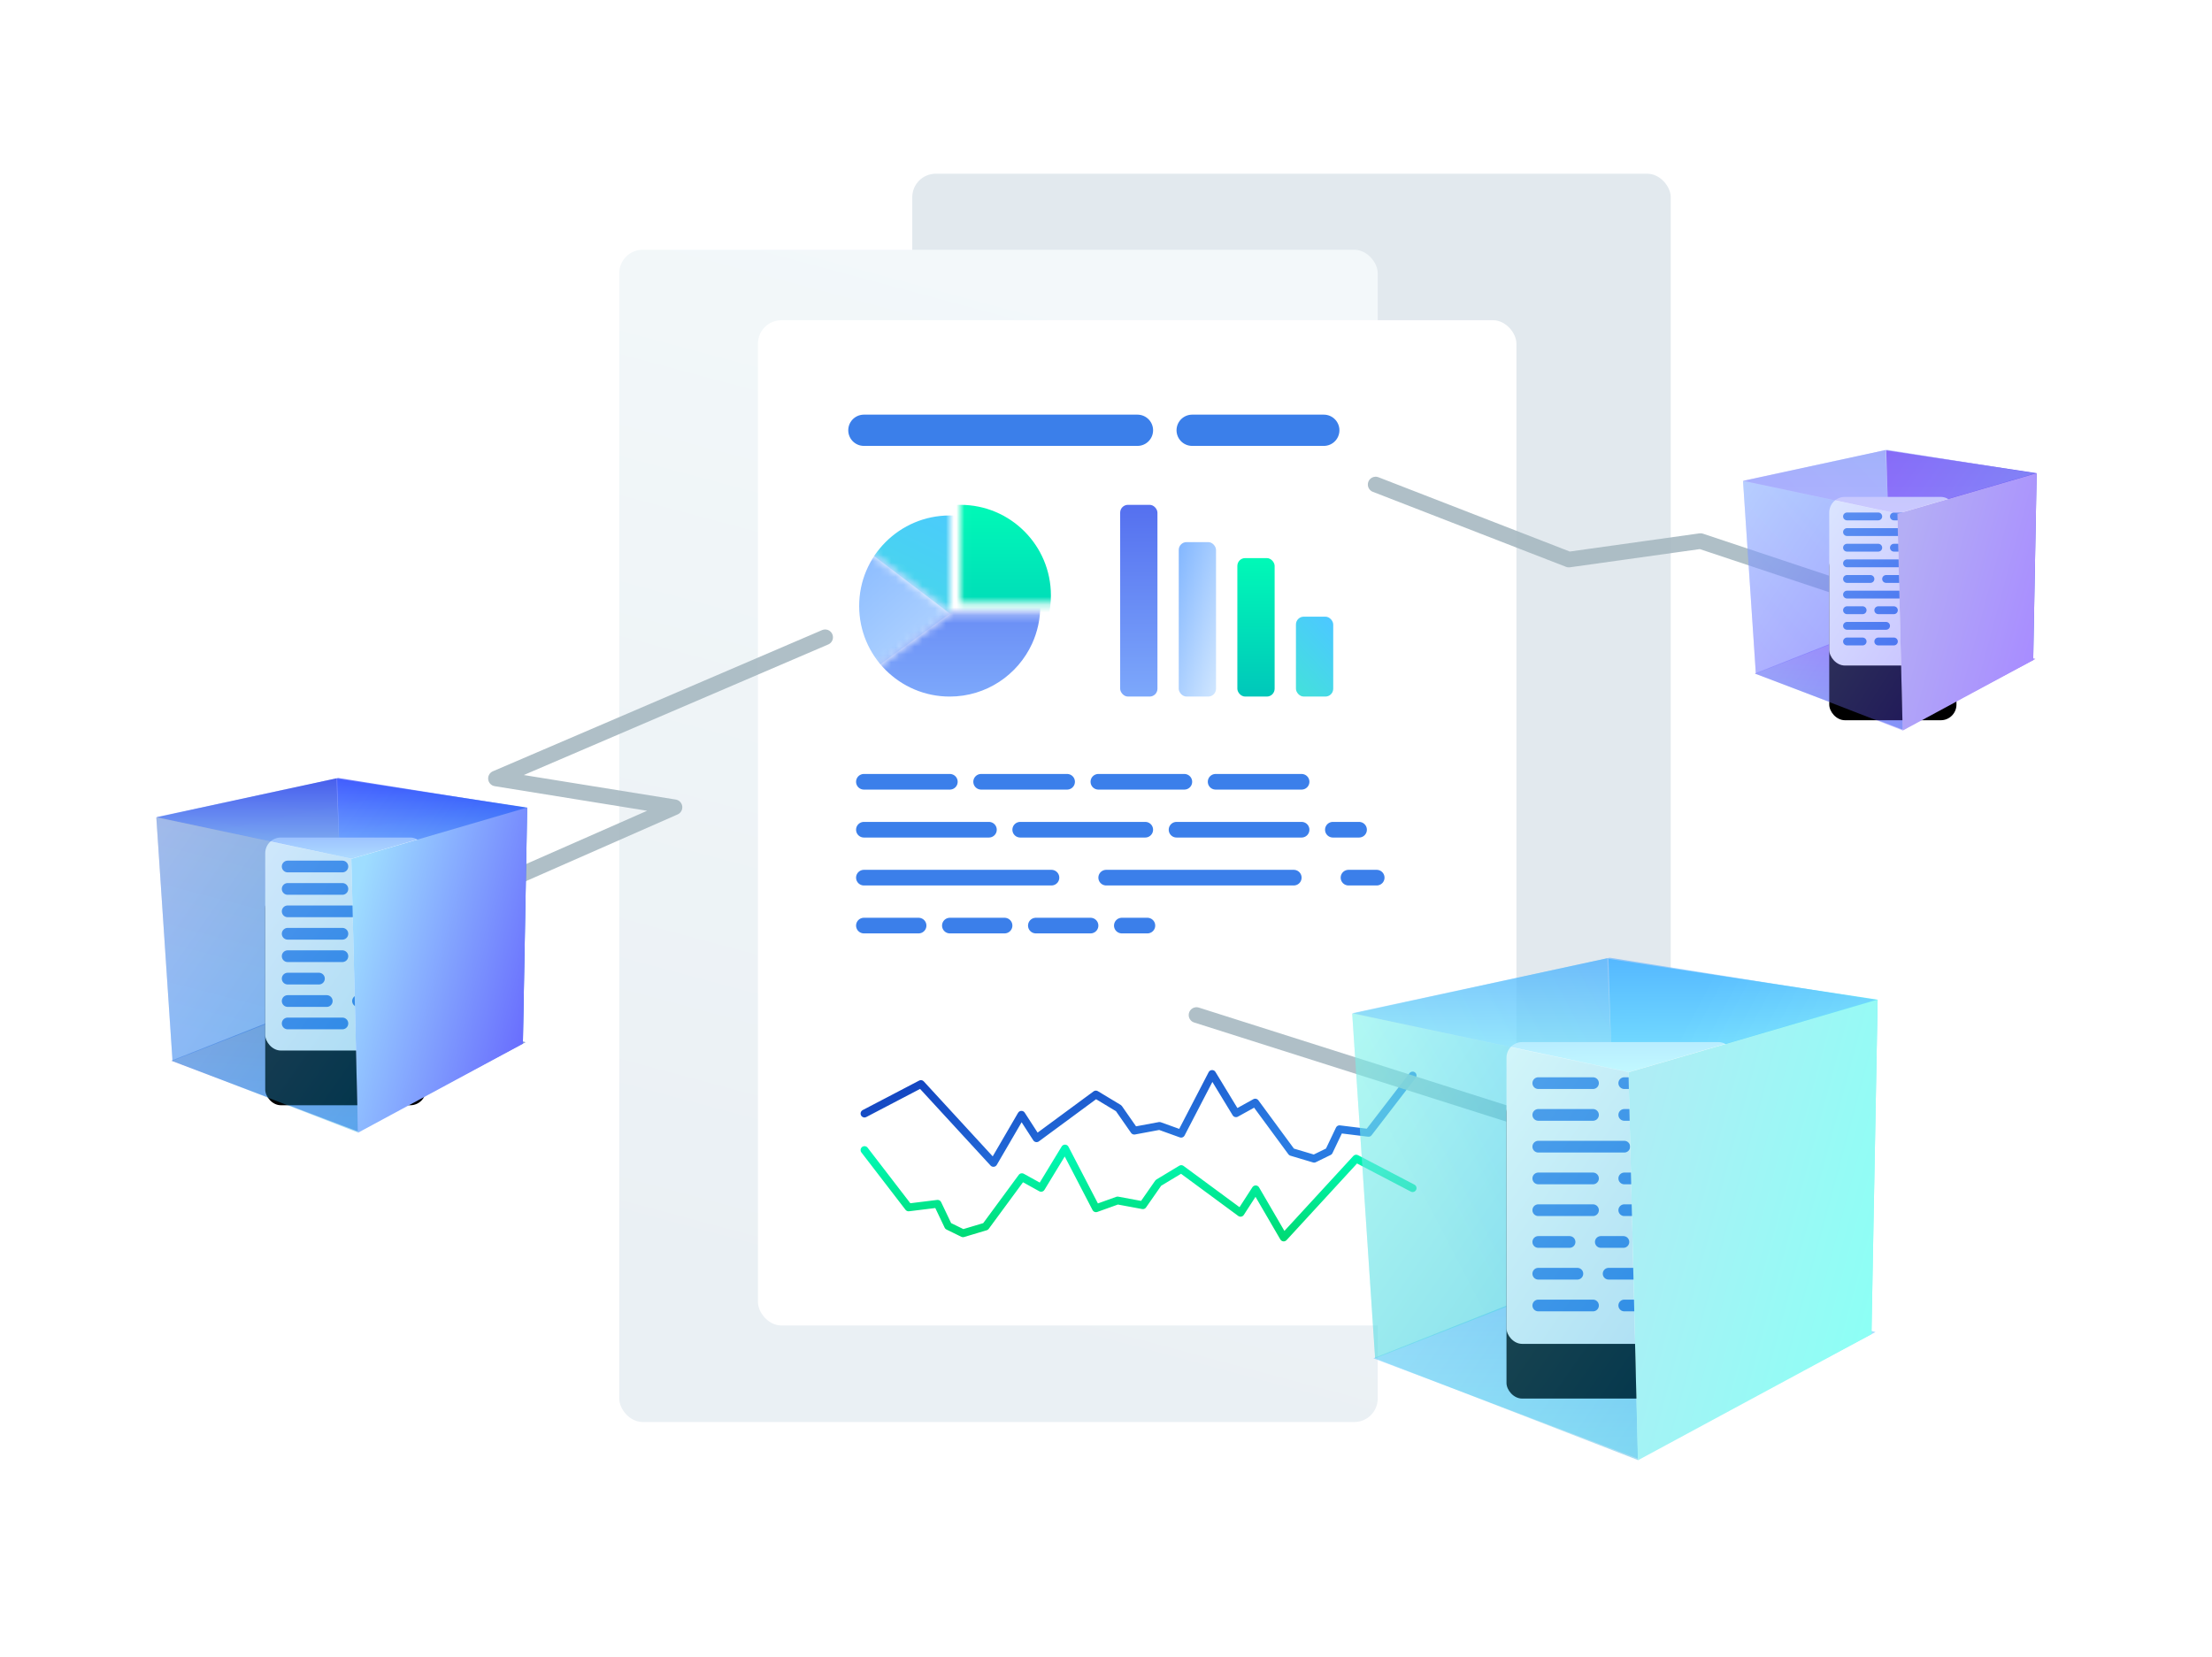 <?xml version="1.0" encoding="UTF-8"?>
<svg width="283px" height="212px" viewBox="0 0 283 212" version="1.1" xmlns="http://www.w3.org/2000/svg" xmlns:xlink="http://www.w3.org/1999/xlink">
    <!-- Generator: Sketch 44.1 (41455) - http://www.bohemiancoding.com/sketch -->
    <title>Access</title>
    <desc>Created with Sketch.</desc>
    <defs>
        <linearGradient x1="50%" y1="0%" x2="33.968%" y2="92.527%" id="linearGradient-1">
            <stop stop-color="#F3F8FA" offset="0%"></stop>
            <stop stop-color="#EAF0F4" offset="100%"></stop>
        </linearGradient>
        <polygon id="path-2" points="0.021 0.59 0.021 15.284 19.611 15.284 9.592 0.303"></polygon>
        <linearGradient x1="50%" y1="0%" x2="50%" y2="100%" id="linearGradient-4">
            <stop stop-color="#00F9B7" offset="0%"></stop>
            <stop stop-color="#00C7BA" offset="100%"></stop>
        </linearGradient>
        <polygon id="path-5" points="15.014 1.271 15.014 15.966 0.359 4.836 8.526 0.464"></polygon>
        <linearGradient x1="60.801%" y1="-8.378%" x2="0%" y2="113.884%" id="linearGradient-7">
            <stop stop-color="#4CC9FF" offset="0%"></stop>
            <stop stop-color="#42E4D6" offset="100%"></stop>
        </linearGradient>
        <polygon id="path-8" points="3.766 21.893 18.421 11.195 3.766 0.066 0.402 1.418"></polygon>
        <linearGradient x1="0%" y1="-12.498%" x2="100%" y2="100%" id="linearGradient-10">
            <stop stop-color="#7DB3FF" offset="0%"></stop>
            <stop stop-color="#D1E7FF" offset="100%"></stop>
        </linearGradient>
        <polygon id="path-11" points="0.359 10.99 15.014 0.291 38.286 0.291 17.698 15.496"></polygon>
        <linearGradient x1="50%" y1="135.851%" x2="50%" y2="-19.194%" id="linearGradient-13">
            <stop stop-color="#8BBCFF" offset="0%"></stop>
            <stop stop-color="#4D65ED" offset="100%"></stop>
        </linearGradient>
        <linearGradient x1="70.895%" y1="71.366%" x2="-3.205%" y2="30.008%" id="linearGradient-14">
            <stop stop-color="#2A7BE2" offset="0%"></stop>
            <stop stop-color="#1345C1" offset="100%"></stop>
        </linearGradient>
        <linearGradient x1="50%" y1="0%" x2="50%" y2="100%" id="linearGradient-15">
            <stop stop-color="#00F9B7" offset="0%"></stop>
            <stop stop-color="#00DB75" offset="100%"></stop>
        </linearGradient>
        <linearGradient x1="50%" y1="0%" x2="33.968%" y2="92.527%" id="linearGradient-16">
            <stop stop-color="#0D3497" offset="0%"></stop>
            <stop stop-color="#1857EB" offset="100%"></stop>
        </linearGradient>
        <linearGradient x1="0%" y1="0%" x2="92.124%" y2="94.502%" id="linearGradient-17">
            <stop stop-color="#8FAEFF" offset="0%"></stop>
            <stop stop-color="#1857EB" offset="100%"></stop>
        </linearGradient>
        <polygon id="path-18" points="23.144 0.098 47.449 3.788 46.895 34.007 23.96 27.453"></polygon>
        <rect id="path-20" x="0" y="0" width="20.561" height="27.255" rx="2"></rect>
        <filter x="-265.1%" y="-174.3%" width="630.1%" height="499.9%" filterUnits="objectBoundingBox" id="filter-21">
            <feOffset dx="0" dy="7" in="SourceAlpha" result="shadowOffsetOuter1"></feOffset>
            <feGaussianBlur stdDeviation="17" in="shadowOffsetOuter1" result="shadowBlurOuter1"></feGaussianBlur>
            <feColorMatrix values="0 0 0 0 0.295   0 0 0 0 0.461   0 0 0 0 0.616  0 0 0 0.3 0" type="matrix" in="shadowBlurOuter1"></feColorMatrix>
        </filter>
        <linearGradient x1="50%" y1="3.061617e-15%" x2="52.772%" y2="97.375%" id="linearGradient-22">
            <stop stop-color="#0E27FE" offset="0%"></stop>
            <stop stop-color="#75C0FF" offset="100%"></stop>
        </linearGradient>
        <linearGradient x1="100%" y1="103.424%" x2="5.58%" y2="0%" id="linearGradient-23">
            <stop stop-color="#0097D9" offset="0%"></stop>
            <stop stop-color="#A1C8FF" offset="100%"></stop>
        </linearGradient>
        <linearGradient x1="7.346%" y1="17.515%" x2="100%" y2="63.69%" id="linearGradient-24">
            <stop stop-color="#9EDDFF" offset="0%"></stop>
            <stop stop-color="#6A70FE" offset="100%"></stop>
        </linearGradient>
        <polygon id="path-25" points="24.947 10.348 47.449 3.788 46.895 34.007 25.801 45.392"></polygon>
        <linearGradient x1="50%" y1="0%" x2="34.005%" y2="92.315%" id="linearGradient-27">
            <stop stop-color="#6F1BF6" offset="0%"></stop>
            <stop stop-color="#4880EB" offset="100%"></stop>
        </linearGradient>
        <linearGradient x1="0%" y1="0%" x2="100%" y2="100%" id="linearGradient-28">
            <stop stop-color="#6F1BF6" offset="0%"></stop>
            <stop stop-color="#4880EB" offset="100%"></stop>
        </linearGradient>
        <polygon id="path-29" points="18.322 0.078 37.564 2.999 37.125 26.922 18.969 21.734"></polygon>
        <linearGradient x1="86.703%" y1="-22.053%" x2="0%" y2="100%" id="linearGradient-31">
            <stop stop-color="#474CFF" offset="0%"></stop>
            <stop stop-color="#497DFF" offset="13.297%"></stop>
            <stop stop-color="#5E4AFF" offset="100%"></stop>
        </linearGradient>
        <rect id="path-32" x="0" y="0" width="16.277" height="21.577" rx="2"></rect>
        <filter x="-334.8%" y="-220.1%" width="769.6%" height="605.2%" filterUnits="objectBoundingBox" id="filter-33">
            <feOffset dx="0" dy="7" in="SourceAlpha" result="shadowOffsetOuter1"></feOffset>
            <feGaussianBlur stdDeviation="17" in="shadowOffsetOuter1" result="shadowBlurOuter1"></feGaussianBlur>
            <feColorMatrix values="0 0 0 0 0.295   0 0 0 0 0.461   0 0 0 0 0.616  0 0 0 0.3 0" type="matrix" in="shadowBlurOuter1"></feColorMatrix>
        </filter>
        <linearGradient x1="57.765%" y1="-69.867%" x2="59.928%" y2="100%" id="linearGradient-34">
            <stop stop-color="#889EF3" offset="0%"></stop>
            <stop stop-color="#A7A4FF" offset="100%"></stop>
        </linearGradient>
        <linearGradient x1="0%" y1="0%" x2="100%" y2="100%" id="linearGradient-35">
            <stop stop-color="#B1E5FF" offset="0%"></stop>
            <stop stop-color="#5E4AFF" offset="100%"></stop>
        </linearGradient>
        <linearGradient x1="7.346%" y1="17.515%" x2="100%" y2="63.69%" id="linearGradient-36">
            <stop stop-color="#B4AEF5" offset="0%"></stop>
            <stop stop-color="#A88DFF" offset="100%"></stop>
        </linearGradient>
        <polygon id="path-37" points="19.749 8.192 37.564 2.999 37.125 26.922 20.425 35.936"></polygon>
        <linearGradient x1="50%" y1="3.061617e-15%" x2="52.772%" y2="97.375%" id="linearGradient-39">
            <stop stop-color="#5BADFF" offset="0%"></stop>
            <stop stop-color="#97F2FF" offset="100%"></stop>
        </linearGradient>
        <linearGradient x1="32.233%" y1="13.176%" x2="100%" y2="63.69%" id="linearGradient-40">
            <stop stop-color="#4CC9FF" offset="0%"></stop>
            <stop stop-color="#82FFF5" offset="100%"></stop>
        </linearGradient>
        <polygon id="path-41" points="32.787 0.139 67.22 5.366 66.434 48.177 33.944 38.892"></polygon>
        <linearGradient x1="93.427%" y1="7.09%" x2="24.196%" y2="60.891%" id="linearGradient-43">
            <stop stop-color="#00B0FD" offset="0%"></stop>
            <stop stop-color="#42E4D6" offset="100%"></stop>
        </linearGradient>
        <rect id="path-44" x="0" y="0" width="29.128" height="38.612" rx="2"></rect>
        <filter x="-187.1%" y="-123.0%" width="474.2%" height="382.3%" filterUnits="objectBoundingBox" id="filter-45">
            <feOffset dx="0" dy="7" in="SourceAlpha" result="shadowOffsetOuter1"></feOffset>
            <feGaussianBlur stdDeviation="17" in="shadowOffsetOuter1" result="shadowBlurOuter1"></feGaussianBlur>
            <feColorMatrix values="0 0 0 0 0.295   0 0 0 0 0.461   0 0 0 0 0.616  0 0 0 0.3 0" type="matrix" in="shadowBlurOuter1"></feColorMatrix>
        </filter>
        <linearGradient x1="100%" y1="103.424%" x2="5.58%" y2="0%" id="linearGradient-46">
            <stop stop-color="#0097D9" offset="0%"></stop>
            <stop stop-color="#ADFFF8" offset="100%"></stop>
        </linearGradient>
        <linearGradient x1="7.346%" y1="17.515%" x2="100%" y2="63.69%" id="linearGradient-47">
            <stop stop-color="#AEEDF5" offset="0%"></stop>
            <stop stop-color="#8DFFF5" offset="100%"></stop>
        </linearGradient>
        <polygon id="path-48" points="35.341 14.66 67.22 5.366 66.434 48.177 36.551 64.306"></polygon>
    </defs>
    <g id="Homepage" stroke="none" stroke-width="1" fill="none" fill-rule="evenodd">
        <g id="IOTA-Homepage--Desktop-HD-" transform="translate(-930, -914)">
            <g id="//Content" transform="translate(-514, 799)">
                <g id="How-it-works" transform="translate(624, 0)">
                    <g id="3-columns" transform="translate(0, 115)">
                        <g id="3" transform="translate(780, 0)">
                            <g id="Access" transform="translate(57, 0)">
                                <rect id="Rectangle-8" fill="#FFFFFF" x="0" y="0" width="246" height="210"></rect>
                                <g id="3" transform="translate(2, 22)">
                                    <rect id="Rectangle" fill-opacity="0.6" fill="#CEDBE2" x="97.715" y="0.229" width="97.037" height="128.63" rx="3"></rect>
                                    <rect id="Rectangle" fill="url(#linearGradient-1)" x="60.226" y="9.958" width="97.037" height="150" rx="3"></rect>
                                    <rect id="Rectangle" fill="#FFFFFF" x="77.971" y="18.974" width="97.037" height="128.63" rx="3"></rect>
                                    <g id="Group-43" transform="translate(84.104, 39.87)">
                                        <g id="Oval-7" transform="translate(19.763, 0)">
                                            <mask id="mask-3" fill="white">
                                                <use xlink:href="#path-2"></use>
                                            </mask>
                                            <use id="Mask" fill="#FFFFFF" xlink:href="#path-2"></use>
                                            <circle fill="url(#linearGradient-4)" mask="url(#mask-3)" cx="0" cy="14.311" r="11.585"></circle>
                                        </g>
                                        <g id="Oval-7" transform="translate(3.407, 0.681)">
                                            <mask id="mask-6" fill="white">
                                                <use xlink:href="#path-5"></use>
                                            </mask>
                                            <use id="Mask" fill="#FFFFFF" xlink:href="#path-5"></use>
                                            <path d="M14.993,26.578 C19.676,26.578 23.711,23.799 25.537,19.8 C26.205,18.335 26.578,16.708 26.578,14.993 C26.578,8.594 21.391,3.407 14.993,3.407 C8.594,3.407 3.407,8.594 3.407,14.993 C3.407,21.391 8.594,26.578 14.993,26.578 Z" fill="url(#linearGradient-7)" mask="url(#mask-6)"></path>
                                        </g>
                                        <g id="Oval-7" transform="translate(0, 5.452)">
                                            <mask id="mask-9" fill="white">
                                                <use xlink:href="#path-8"></use>
                                            </mask>
                                            <use id="Mask" fill="#FFFFFF" xlink:href="#path-8"></use>
                                            <path d="M18.4,21.808 C23.084,21.808 27.118,19.028 28.944,15.029 C29.613,13.565 29.985,11.937 29.985,10.222 C29.985,3.824 24.798,-1.363 18.4,-1.363 C12.002,-1.363 6.815,3.824 6.815,10.222 C6.815,16.621 12.002,21.808 18.4,21.808 Z" fill="url(#linearGradient-10)" mask="url(#mask-9)"></path>
                                        </g>
                                        <g id="Oval-7" transform="translate(3.407, 16.356)">
                                            <mask id="mask-12" fill="white">
                                                <use xlink:href="#path-11"></use>
                                            </mask>
                                            <use id="Mask" fill="#FFFFFF" xlink:href="#path-11"></use>
                                            <path d="M14.993,10.904 C19.676,10.904 23.711,8.125 25.537,4.125 C26.205,2.661 26.578,1.033 26.578,-0.681 C26.578,-7.08 21.391,-12.267 14.993,-12.267 C8.594,-12.267 3.407,-7.08 3.407,-0.681 C3.407,5.717 8.594,10.904 14.993,10.904 Z" fill="url(#linearGradient-13)" mask="url(#mask-12)"></path>
                                        </g>
                                    </g>
                                    <g id="Group-44" transform="translate(124.312, 42.596)">
                                        <rect id="Rectangle-2" fill="url(#linearGradient-13)" x="0" y="0" width="4.77" height="24.534" rx="1"></rect>
                                        <rect id="Rectangle-2" fill="url(#linearGradient-10)" x="7.496" y="4.77" width="4.77" height="19.763" rx="1"></rect>
                                        <rect id="Rectangle-2" fill="url(#linearGradient-4)" x="14.993" y="6.815" width="4.77" height="17.719" rx="1"></rect>
                                        <rect id="Rectangle-2" fill="url(#linearGradient-7)" x="22.489" y="14.311" width="4.77" height="10.222" rx="1"></rect>
                                    </g>
                                    <g id="Group-42" transform="translate(90.919, 77.352)" stroke="#3B7FEA" stroke-width="2" stroke-linecap="round" stroke-linejoin="round">
                                        <path d="M0.605,0.681 L57.188,0.681" id="Path-14" stroke-dasharray="11,4"></path>
                                        <path d="M0.605,6.815 L63.958,6.815" id="Path-14" stroke-dasharray="16,4"></path>
                                        <path d="M0.605,12.948 L66.215,12.948" id="Path-14" stroke-dasharray="24,7"></path>
                                        <path d="M0.605,19.082 L36.878,19.082" id="Path-14" stroke-dasharray="7,4"></path>
                                    </g>
                                    <path d="M91.524,33.056 L150.364,33.056" id="Path-14" stroke="#3B7FEA" stroke-width="4" stroke-linecap="round" stroke-linejoin="round" stroke-dasharray="35,7"></path>
                                    <polyline id="Path-43" stroke="url(#linearGradient-14)" stroke-linecap="round" stroke-linejoin="round" points="91.603 120.486 98.822 116.713 108.097 126.8 111.682 120.644 113.618 123.643 121.204 118.052 124.124 119.811 126.117 122.672 129.349 122.071 132.11 123.064 136.077 115.421 139.132 120.447 141.592 119.086 146.238 125.4 149.126 126.262 151.022 125.335 152.376 122.495 156.087 122.952 161.729 115.617"></polyline>
                                    <polyline id="Path-43" stroke="url(#linearGradient-15)" stroke-linecap="round" stroke-linejoin="round" transform="translate(126.666, 130.652) scale(-1, 1) translate(-126.666, -130.652) " points="91.603 130.027 98.822 126.254 108.097 136.341 111.682 130.185 113.618 133.183 121.204 127.592 124.124 129.352 126.117 132.212 129.349 131.612 132.11 132.604 136.077 124.962 139.132 129.988 141.592 128.627 146.238 134.941 149.126 135.803 151.022 134.876 152.376 132.035 156.087 132.493 161.729 125.158"></polyline>
                                    <polyline id="Path-45" stroke="#A7B8C1" stroke-width="2" opacity="0.9" stroke-linecap="round" stroke-linejoin="round" points="32.923 96.416 67.293 81.295 44.452 77.609 86.568 59.545"></polyline>
                                    <polyline id="Path-46" stroke="#A7B8C1" stroke-width="2" opacity="0.9" stroke-linecap="round" stroke-linejoin="round" points="222.084 55.082 198.566 47.238 181.715 49.598 157 40"></polyline>
                                    <path d="M184.08,123.764 L134.081,107.882" id="Path-44" stroke="#A7B8C1" stroke-width="2" opacity="0.9" stroke-linecap="round" stroke-linejoin="round"></path>
                                    <g id="Group-38" transform="translate(0.979, 34.768)">
                                        <g id="Group-45" transform="translate(0.021, 42.779)">
                                            <polygon id="Fill-16" fill="url(#linearGradient-16)" opacity="0.5" points="25.755 45.223 1.905 36.18 23.885 27.487 47.253 33.81"></polygon>
                                            <mask id="mask-19" fill="white">
                                                <use xlink:href="#path-18"></use>
                                            </mask>
                                            <use id="Mask" fill="url(#linearGradient-17)" opacity="0.5" xlink:href="#path-18"></use>
                                            <polygon id="Path-47" fill="url(#linearGradient-16)" opacity="0.4" points="23.034 0.045 0 5.05 2.069 36.181 24.206 27.498"></polygon>
                                            <g id="Group-37" transform="translate(13.933, 7.621)">
                                                <g id="Rectangle">
                                                    <use fill="black" fill-opacity="1" filter="url(#filter-21)" xlink:href="#path-20"></use>
                                                    <use fill="#FFFFFF" fill-rule="evenodd" xlink:href="#path-20"></use>
                                                </g>
                                                <path d="M2.872,3.706 L13.427,3.706" id="Path-14" stroke="#3B7FEA" stroke-width="1.5" stroke-linecap="round" stroke-linejoin="round" stroke-dasharray="7,4"></path>
                                                <path d="M2.872,6.575 L16.774,6.575" id="Path-14" stroke="#3B7FEA" stroke-width="1.5" stroke-linecap="round" stroke-linejoin="round" stroke-dasharray="7,4"></path>
                                                <path d="M2.872,9.444 L14.861,9.444" id="Path-14" stroke="#3B7FEA" stroke-width="1.5" stroke-linecap="round" stroke-linejoin="round" stroke-dasharray="11,4"></path>
                                                <path d="M2.872,12.313 L16.296,12.313" id="Path-14" stroke="#3B7FEA" stroke-width="1.5" stroke-linecap="round" stroke-linejoin="round" stroke-dasharray="7,4"></path>
                                                <path d="M2.872,15.182 L16.774,15.182" id="Path-14" stroke="#3B7FEA" stroke-width="1.5" stroke-linecap="round" stroke-linejoin="round" stroke-dasharray="7,4"></path>
                                                <path d="M2.872,18.051 L10.558,18.051" id="Path-14" stroke="#3B7FEA" stroke-width="1.5" stroke-linecap="round" stroke-linejoin="round" stroke-dasharray="4,4"></path>
                                                <path d="M2.872,20.92 L15.339,20.92" id="Path-14" stroke="#3B7FEA" stroke-width="1.5" stroke-linecap="round" stroke-linejoin="round" stroke-dasharray="5,4"></path>
                                                <path d="M2.872,23.789 L16.774,23.789" id="Path-14" stroke="#3B7FEA" stroke-width="1.5" stroke-linecap="round" stroke-linejoin="round" stroke-dasharray="7,4"></path>
                                            </g>
                                            <polygon id="Fill-16" fill="url(#linearGradient-22)" opacity="0.6" points="24.975 10.334 0 5.011 23.262 0 47.253 3.81"></polygon>
                                            <polygon id="Path-47" fill="url(#linearGradient-23)" opacity="0.35" points="24.951 10.334 0 5.05 2.069 36.181 25.813 45.377"></polygon>
                                            <mask id="mask-26" fill="white">
                                                <use xlink:href="#path-25"></use>
                                            </mask>
                                            <use id="Mask" fill="url(#linearGradient-24)" opacity="0.3" xlink:href="#path-25"></use>
                                        </g>
                                        <g id="Group-45" transform="translate(203.021, 0.779)">
                                            <polygon id="Fill-16" fill="url(#linearGradient-27)" opacity="0.56" points="20.389 35.802 1.508 28.642 18.909 21.761 37.409 26.766"></polygon>
                                            <mask id="mask-30" fill="white">
                                                <use xlink:href="#path-29"></use>
                                            </mask>
                                            <use id="Mask" fill="url(#linearGradient-28)" opacity="0.4" xlink:href="#path-29"></use>
                                            <polygon id="Path-47" fill="url(#linearGradient-31)" opacity="0.4" points="18.235 0.036 0 3.998 1.638 28.643 19.163 21.769"></polygon>
                                            <g id="Group-37" transform="translate(11.03, 6.034)">
                                                <g id="Rectangle">
                                                    <use fill="black" fill-opacity="1" filter="url(#filter-33)" xlink:href="#path-32"></use>
                                                    <use fill="#FFFFFF" fill-rule="evenodd" xlink:href="#path-32"></use>
                                                </g>
                                                <path d="M2.273,4.5 L10.629,4.5" id="Path-14" stroke="#3B7FEA" stroke-linecap="round" stroke-linejoin="round" stroke-dasharray="7,4"></path>
                                                <path d="M2.273,2.5 L10.629,2.5" id="Path-14" stroke="#3B7FEA" stroke-linecap="round" stroke-linejoin="round" stroke-dasharray="4,2"></path>
                                                <path d="M2.273,6.5 L13.279,6.5" id="Path-14" stroke="#3B7FEA" stroke-linecap="round" stroke-linejoin="round" stroke-dasharray="4,2"></path>
                                                <path d="M2.273,8.5 L11.765,8.5" id="Path-14" stroke="#3B7FEA" stroke-linecap="round" stroke-linejoin="round" stroke-dasharray="11,4"></path>
                                                <path d="M2.273,10.5 L12.901,10.5" id="Path-14" stroke="#3B7FEA" stroke-linecap="round" stroke-linejoin="round" stroke-dasharray="3,2"></path>
                                                <path d="M2.273,12.5 L13.279,12.5" id="Path-14" stroke="#3B7FEA" stroke-linecap="round" stroke-linejoin="round" stroke-dasharray="7,4"></path>
                                                <path d="M2.273,14.5 L8.358,14.5" id="Path-14" stroke="#3B7FEA" stroke-linecap="round" stroke-linejoin="round" stroke-dasharray="2,2"></path>
                                                <path d="M2.273,16.5 L12.144,16.5" id="Path-14" stroke="#3B7FEA" stroke-linecap="round" stroke-linejoin="round" stroke-dasharray="5,4"></path>
                                                <path d="M2.273,18.5 L13.279,18.5" id="Path-14" stroke="#3B7FEA" stroke-linecap="round" stroke-linejoin="round" stroke-dasharray="2,2"></path>
                                            </g>
                                            <polygon id="Fill-16" fill="url(#linearGradient-34)" opacity="0.6" points="19.772 8.181 0 3.967 18.416 0 37.409 3.016"></polygon>
                                            <polygon id="Path-47" fill="url(#linearGradient-35)" opacity="0.35" points="19.753 8.181 0 3.998 1.638 28.643 20.435 35.923"></polygon>
                                            <mask id="mask-38" fill="white">
                                                <use xlink:href="#path-37"></use>
                                            </mask>
                                            <use id="Mask" fill="url(#linearGradient-36)" opacity="0.3" xlink:href="#path-37"></use>
                                        </g>
                                        <g id="Group-45" transform="translate(153.021, 65.779)">
                                            <polygon id="Fill-16" fill="url(#linearGradient-39)" opacity="0.6" points="36.486 64.066 2.699 51.254 33.837 38.94 66.942 47.897"></polygon>
                                            <mask id="mask-42" fill="white">
                                                <use xlink:href="#path-41"></use>
                                            </mask>
                                            <use id="Mask" fill="url(#linearGradient-40)" opacity="0.5" xlink:href="#path-41"></use>
                                            <polygon id="Path-47" fill="url(#linearGradient-43)" opacity="0.4" points="32.632 0.064 0 7.155 2.931 51.257 34.292 38.955"></polygon>
                                            <g id="Group-37" transform="translate(19.738, 10.797)">
                                                <g id="Rectangle">
                                                    <use fill="black" fill-opacity="1" filter="url(#filter-45)" xlink:href="#path-44"></use>
                                                    <use fill="#FFFFFF" fill-rule="evenodd" xlink:href="#path-44"></use>
                                                </g>
                                                <path d="M4.068,5.25 L19.021,5.25" id="Path-14" stroke="#3B7FEA" stroke-width="1.5" stroke-linecap="round" stroke-linejoin="round" stroke-dasharray="7,4"></path>
                                                <path d="M4.068,9.314 L23.763,9.314" id="Path-14" stroke="#3B7FEA" stroke-width="1.5" stroke-linecap="round" stroke-linejoin="round" stroke-dasharray="7,4"></path>
                                                <path d="M4.068,13.379 L21.053,13.379" id="Path-14" stroke="#3B7FEA" stroke-width="1.5" stroke-linecap="round" stroke-linejoin="round" stroke-dasharray="11,4"></path>
                                                <path d="M4.068,17.443 L23.086,17.443" id="Path-14" stroke="#3B7FEA" stroke-width="1.5" stroke-linecap="round" stroke-linejoin="round" stroke-dasharray="7,4"></path>
                                                <path d="M4.068,21.507 L23.763,21.507" id="Path-14" stroke="#3B7FEA" stroke-width="1.5" stroke-linecap="round" stroke-linejoin="round" stroke-dasharray="7,4"></path>
                                                <path d="M4.068,25.572 L14.957,25.572" id="Path-14" stroke="#3B7FEA" stroke-width="1.5" stroke-linecap="round" stroke-linejoin="round" stroke-dasharray="4,4"></path>
                                                <path d="M4.068,29.636 L21.731,29.636" id="Path-14" stroke="#3B7FEA" stroke-width="1.5" stroke-linecap="round" stroke-linejoin="round" stroke-dasharray="5,4"></path>
                                                <path d="M4.068,33.701 L23.763,33.701" id="Path-14" stroke="#3B7FEA" stroke-width="1.5" stroke-linecap="round" stroke-linejoin="round" stroke-dasharray="7,4"></path>
                                            </g>
                                            <polygon id="Fill-16" fill="url(#linearGradient-39)" opacity="0.6" points="35.381 14.639 0 7.099 32.954 0 66.942 5.397"></polygon>
                                            <polygon id="Path-47" fill="url(#linearGradient-46)" opacity="0.35" points="35.347 14.64 0 7.155 2.931 51.257 36.568 64.284"></polygon>
                                            <mask id="mask-49" fill="white">
                                                <use xlink:href="#path-48"></use>
                                            </mask>
                                            <use id="Mask" fill="url(#linearGradient-47)" opacity="0.3" xlink:href="#path-48"></use>
                                        </g>
                                    </g>
                                </g>
                            </g>
                        </g>
                    </g>
                </g>
            </g>
        </g>
    </g>
</svg>